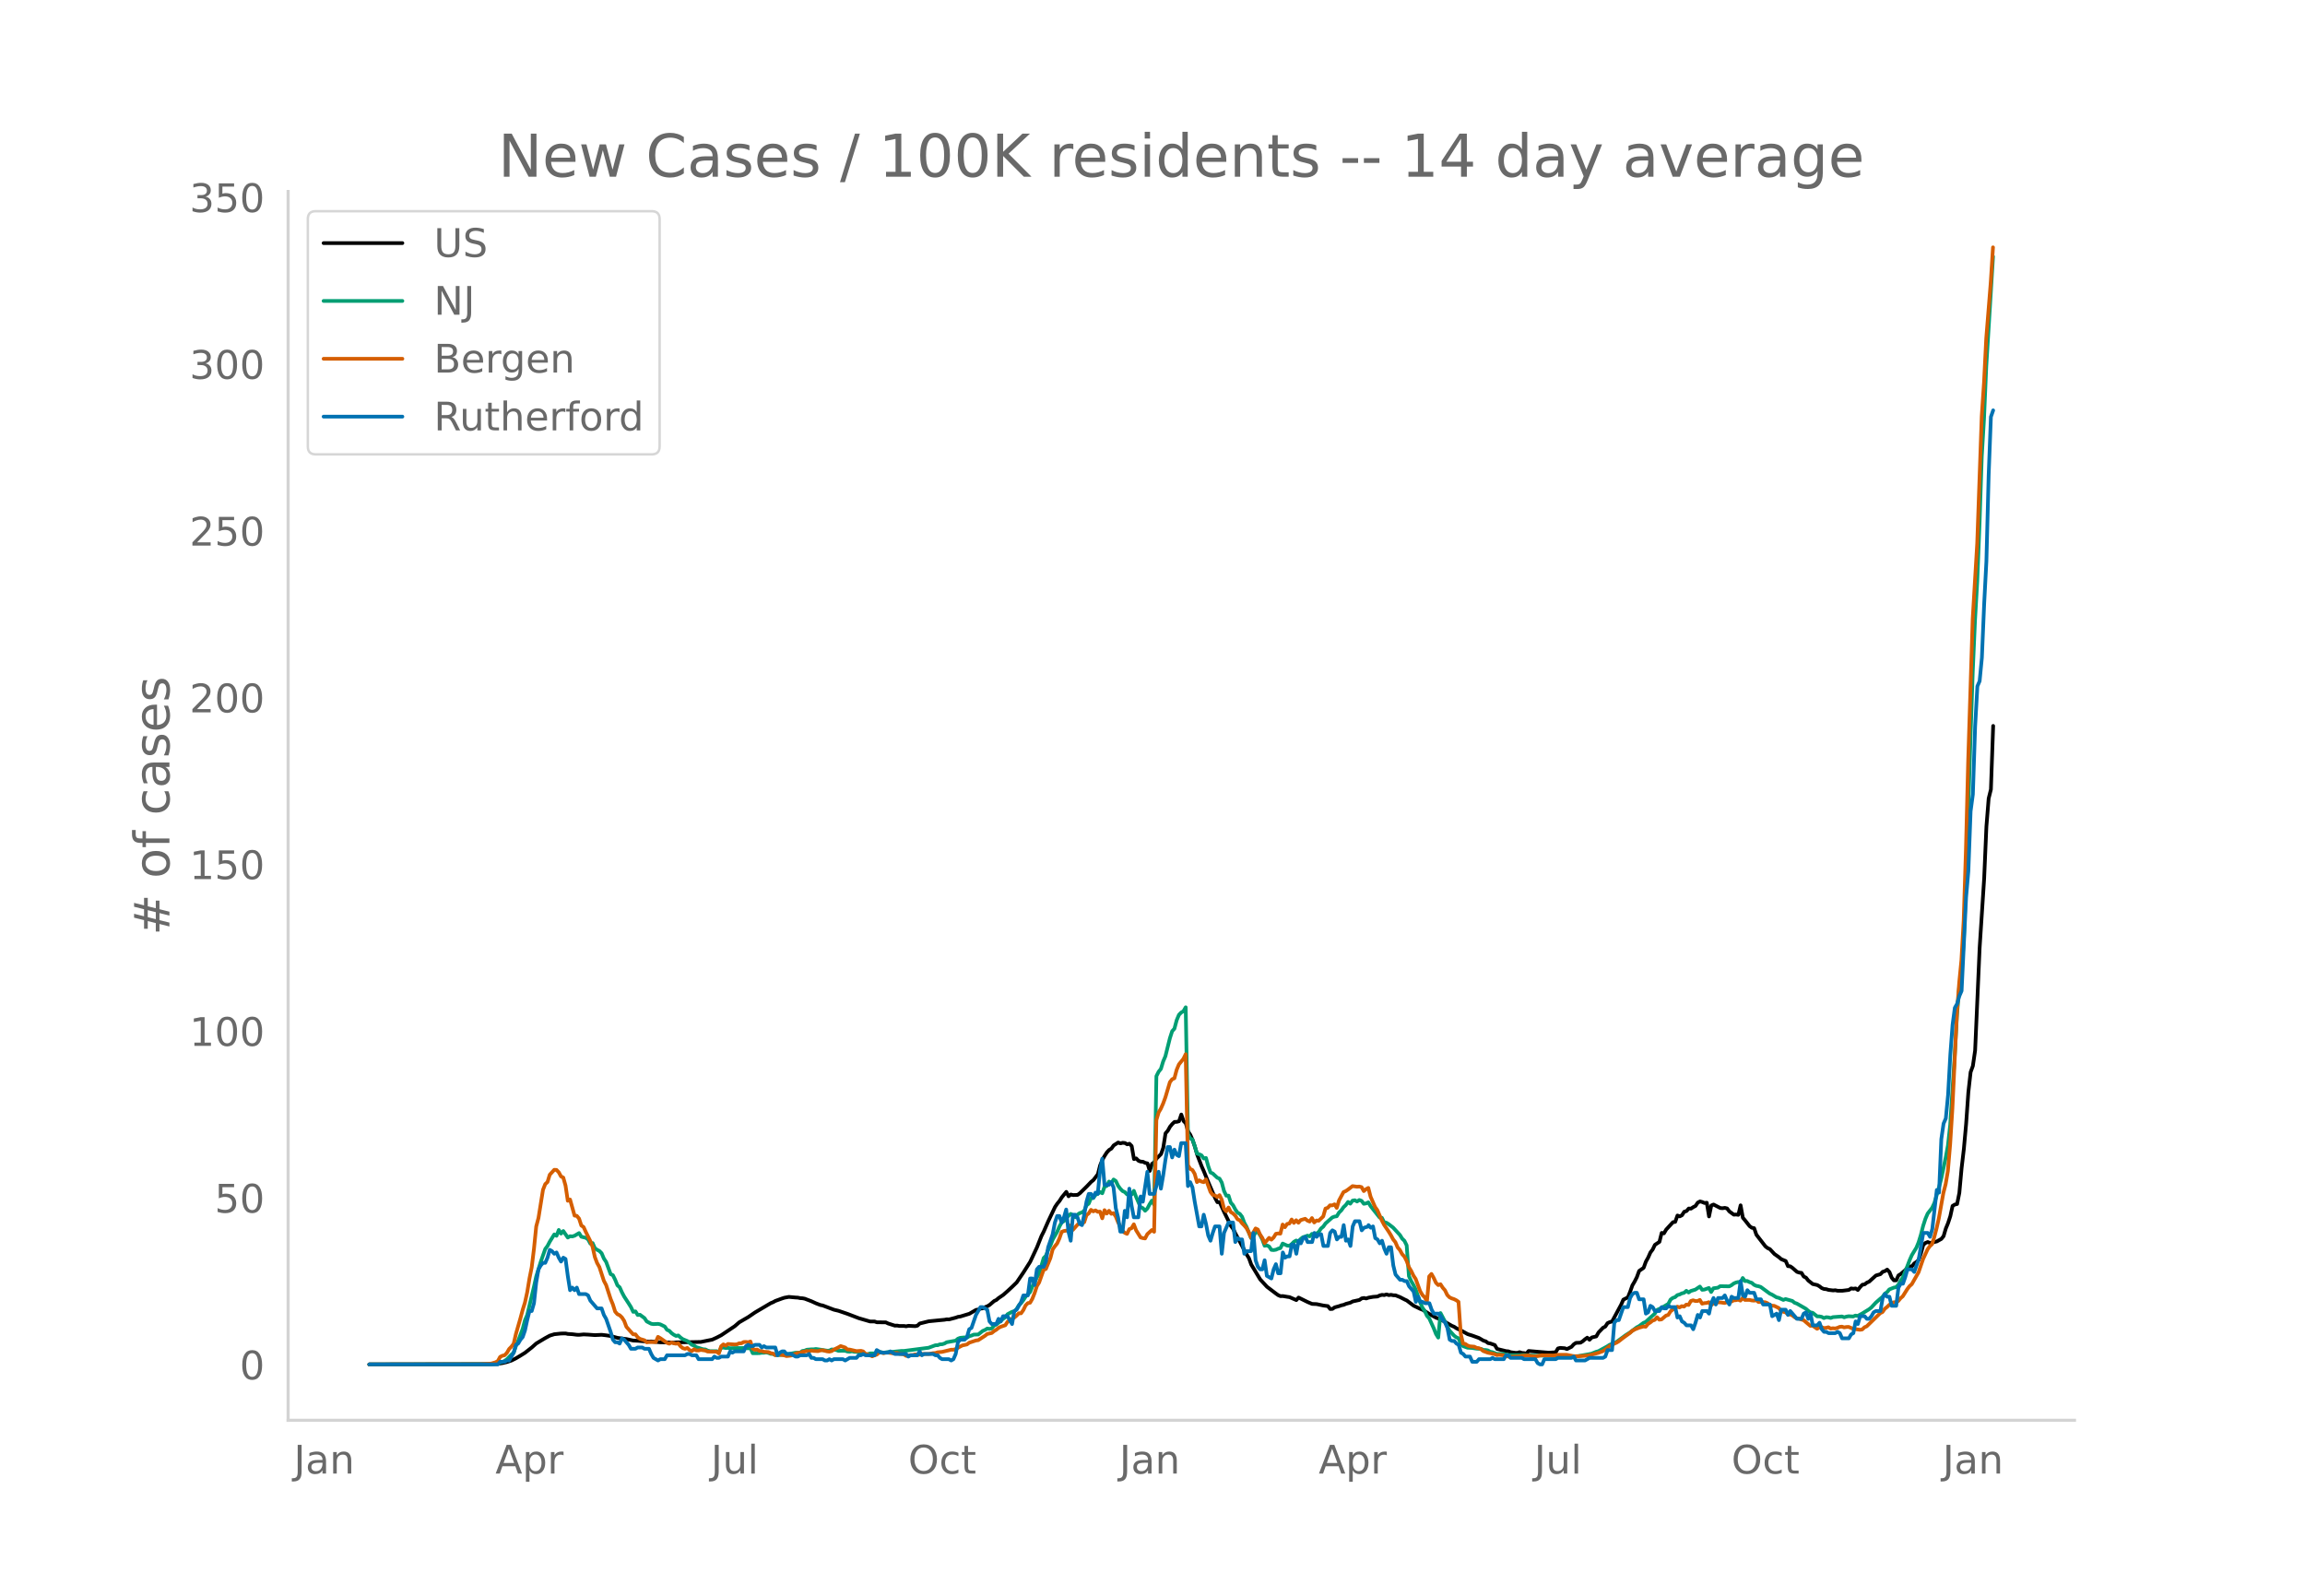 <svg height="864" viewBox="0 0 936 648" width="1248" xmlns="http://www.w3.org/2000/svg" xmlns:xlink="http://www.w3.org/1999/xlink"><defs><style>*{stroke-linecap:butt;stroke-linejoin:round}</style></defs><g id="figure_1"><path d="M0 648h936V0H0z" style="fill:#fff" id="patch_1"/><g id="axes_1"><path d="M117 576.72h725.4V77.76H117z" style="fill:none" id="patch_2"/><path clip-path="url(#p18bc441786)" d="m149.973 554.04 48.543-.083 3.664-.158 1.831-.28 1.832-.438 1.832-.6 1.832-.914 1.832-1.095 1.831-1.132 2.748-2.16 1.832-1.629 1.832-1.106 1.832-1.094 1.831-.997 1.832-.568 2.748-.283 1.832-.032.916.198 1.832.112 1.831.23.916.027 1.832-.175 1.832.087 2.748.2 2.747-.128 1.832.213 1.832.284 2.748.738 2.747.393.916.1 2.748.61 1.832.084 2.748.237 1.831.085.916-.043 3.664.352 4.58.054.915.121.916-.145 10.075-.186 4.58-.93 1.832-.84 1.832-.946 5.495-3.672 1.832-1.586 3.663-2.13 2.748-1.882 6.412-3.78.915-.368.916-.516 2.748-1.003.916-.298 1.832-.335 2.748.25.915.045.916.199.916.054.916.166 2.748 1.05 1.832.84 1.832.704.915.17 4.58 1.731 1.832.435 3.663 1.252 4.58 1.752 4.58 1.33 1.831.007.916.312 3.664.049.916.449 2.748.878.915-.03.916.162 1.832-.009.916.143.916-.202 2.748.14.916-.187.916-.878 3.663-.909 4.58-.45 1.832-.171.915-.176.916.038 2.748-.72.916-.329.916-.129 3.664-1.114 2.747-1.58.916-.147.916-.378.916-.089.916-.522.916-.331.916-.553 1.832-1.57.915-.44.916-.784 1.832-1.239 1.832-1.613 1.832-1.702 1.832-1.78 2.747-4.055 2.748-4.33 2.748-5.874 1.832-4.612.916-1.798 1.831-4.178 2.748-5.789.916-1.356.916-1.101.916-1.45 1.832-2.235.916 1.788.915-.717.916.224 1.832-.06.916-.665 2.748-2.701 1.832-1.913.916-.734 1.831-2.387.916-3.603.916-2.2.916-1.655.916-1.417.916-.98.916-.558.916-1.286 1.832-1.173.915.348.916-.236.916.089.916.533.916-.238.916.935.916 5.293.916-.275.916.947.916.35.916.063.915.468.916.197.916 3.064.916-2.88.916-.645.916-1.483 1.832-1.815.916-2.559.916-5.89.916-1.034.915-1.656.916-1.1.916-.853.916-.011.916-.25.916-2.73.916 2.636.916.933.916 3.263.916 1.417.916 2.077.915 2.649.916 3.219 1.832 4.793.916 2.055 1.832 4.507 2.748 6.395.916 1.66.915-.022 1.832 4.038 2.748 5.597.916 1.25.916 1.874 1.832 3.39 2.747 5.149.916 1.474.916 2.552 3.664 6.074 2.748 2.972 3.663 2.78.916.648.916.38.916-.043 1.832.308.916.133 2.747 1.196.916-1.033 3.664 1.817 1.832.768 1.832.077 2.747.577 1.832.237.916 1.173.916-.025.916-.64 1.832-.503.916-.328.915-.193.916-.4 1.832-.492.916-.493 2.748-.599.916-.644.916-.155.916.201.915-.334 1.832-.328 1.832-.138.916-.444.916-.23.916.103.916-.288.916.302.916-.135.915.187.916.028 1.832.731 1.832.946.916.424 2.748 2.092 2.747 1.328.916.347 2.748 1.714 2.748 1.522 1.832.65 4.58 2.64.915.38.916.612 1.832.855 2.747 1.53 1.832.563 2.748 1.002 1.832 1.074.916.273.916.7.916.155 1.831.651.916 1.562 3.664.905.916.08.916.352 1.832.25.915.02.916-.284.916.316.916.072.916.214.916-1.081 8.243.7 1.832-.126.916-.046.916-1.555.916-.228 1.832.139.915.332 1.832-.9.916-1.017.916-.6 1.832-.072.916-.585.916-.803.916-.65.916.852.915-.937 1.832-.429.916-1.609 1.832-1.904.916-.48.916-1.406.916-.408.916-.244 3.663-6.8.916-2.077 1.832-.917.916-2.27.916-2.6.916-1.548.916-1.812.916-2.514 1.831-1.26.916-2.523.916-1.63.916-2.08.916-1.192.916-1.907 1.832-1.21.916-3.635.916.177.915-1.54 2.748-2.986.916-.133.916-2.578.916.35.916-.452.916-1.446.916-.25.916-1.046.915.05.916-.617.916-.47.916-1.367.916-.47.916.24.916.393.916-.114.916 5.576.916-4.449.916-.39 2.747 1.418.916.076.916-.137.916.223.916 1.202 1.832 1.337.916-.063.916.132.915-3.867.916 5.045.916 1.082 1.832 2.328.916.659.916.157.916 2.66 3.663 4.742.916.706.916.416 1.832 1.97 1.832 1.297.916.798 1.832.75.916 2.097.915.052.916.647 1.832 1.605.916.315.916.108.916 1.493.916.44.916 1.16 1.832 1.446 1.831.397.916.534.916.712.916.354.916.082.916.29 1.832.218.916-.075.916.199 1.831.018 2.748-.34.916-.617.916.131.916-.133.916.636.916-1.197.916-.943.915-.14.916-.708.916-.4 2.748-2.492 1.832-.543.916-.956.916-.289.916-.614.915.995.916 2.294.916 1.082.916-.01.916-1.995.916-.554 1.832-1.574.916-.99.916-.504.916-.094.915-1.136.916-.626.916-.86.916-2.73.916-3.346.916-.786.916-.366.916.396 2.748-.623 1.831-1.015.916-1.117.916-3.108.916-2.225.916-2.79.916-4.176.916-.556.916-.206.916-4.52.916-10.041.915-7.777.916-10.133.916-12.931.916-8.153.916-2.512.916-6.312 1.832-41.632 1.832-28.13.916-21.106.915-11.433.916-3.706.916-25.76h0" style="fill:none;stroke:#000;stroke-linecap:round;stroke-width:1.5" id="line2d_1"/><path clip-path="url(#p18bc441786)" d="m149.973 554.04 49.459-.107 2.748-.357.915-.334.916-.173.916-.48.916-.627 1.832-1.908.916-.783.916-2.688.916-2.1 1.832-4.915.915-3.455.916-2.143 2.748-11.513.916-4.127 1.832-5.944 1.832-5.216.916-1.215.915-1.756 1.832-2.942.916.562.916-2.374.916 1.474.916-1.037 1.832 2.647.916-.544.916.087.915-.278 1.832-1.079.916 1.475 1.832.457.916.636.916 1.712.916-.22.916 2.068.916.667.915.464.916.93.916 2.156.916 1.37 1.832 4.966.916.422.916 1.848.916 2.252.916.802.916 2.037.915 1.733 1.832 2.81.916 1.464.916 1.94.916-.196.916 1.47.916-.096 1.832 1.355.916 1.357 1.831.95.916.136 1.832-.098.916.188 1.832.902.916 1.341.916.378.916.94.915.666.916.48.916-.187.916.848.916.659 1.832.748 1.832 1.523.916.351.916.611 2.747.873.916.063.916.454.916.239 1.832.025.916-.022.916.427.916-1.839.915-.043.916.165.916-.035.916.143 1.832-.06 3.664-.041 1.831.126.916-.102.916 2.099 1.832-.013.916-.033.916-.146.916.002.916-.14.916.225.916.366.915.03.916.436 1.832.003 3.664-.409 2.748-.524 1.831-.018.916-.697.916-.116.916-.383 1.832-.16h.916l.916-.144 1.832.265 2.747.425.916-.025.916-.492 1.832.23.916.335 1.832-.025.916.018.915.298.916.076.916-.175.916.213.916.036 1.832.387.916.38.916.231.916-.077.916-.303 2.747-.027.916-.303.916-.173.916.222 1.832-.294.916.027 4.58-.47.915.016 10.075-1.304 2.748-1.01.916-.021.916-.346.916-.05.916-.275.915-.53 3.664-.648.916-.8.916-.345 1.832-.182.916.098.916-.58.915-.25.916-.39 1.832-.062 1.832-1.448.916-.391.916-.568.916.148.916-.196.916-1.138.915-.411 2.748-2.328.916-.63.916-1.27 1.832-.977.916-.192.916-.91.916-1.54.915-.87.916-1.216.916-1.408 1.832-1.88.916-2.32.916-1.52.916-2.114.916-1.548 1.832-6.3.915-.927.916-2.399.916-1.754.916-2.418 1.832-3.193.916-2.13.916-1.658.916-.542 1.832-2.151.915-.76.916.6.916.76.916-1.057.916-.631.916-.272.916-.665.916-2.219.916-.713.916-2.246.916.02.915-1.308.916-.44.916-.705.916.485.916-2.655.916-.343.916-1.752.916.697.916-1.522.916.586.916 1.924.915 1.234.916.931.916.427.916.951.916-.377.916.453.916-1.535.916 2.44 1.832 4.235.916.336.915 1.07.916-.915.916-1.748.916-1.438.916 1.64.916-52.192.916-1.809.916-1.136.916-3.022.916-2.136 1.831-7.338.916-2.824.916-1.012.916-3.442.916-2.174.916-.94.916-.532.916-1.597.916 51.449.916 1.783.916.45.915 2.647.916 3.072.916.287.916.407.916 1.3.916-.206.916 3.341.916 2.555.916.413 1.832 1.713.915.368.916 1.609.916 3.407.916 1.915.916-.03.916 2.873.916 1.024.916 1.723.916 1.305.916.48.916 1.187.915 2.455.916 1.652 1.832 4.563.916-.526.916-1.958.916.014.916 1.287.916 1.778.916 2.506.916-.156.915.456.916 1.364.916.088.916-.149.916-.412.916-.241.916-1.849 1.832.83.916.09.916-.71.915-.919.916-.532.916.432.916-1.054.916-.716.916-.26.916-.378.916.292.916-1.002.916.349.916-.467.915-.676.916-1.393.916-.756.916-1.293 2.748-2.438.916-.35.916-.141.916-1.506.916-.87.915-1.302.916-.87.916-1.26.916.702.916-1.237.916-.15.916.506.916-.613.916.348.916 1.189.916-.158.915-.423.916 1.531 3.664 4.628.916.114.916 1.84.916.162.916.57 1.831 1.416 2.748 2.985.916 1.48.916.889.916 1.843.916 12.505.916 1.993.916 1.581.916 1.823 1.831 5.29.916 2.125.916 1.307.916 1.998.916 1.03 1.832 4.013.916 2.323.916 1.476.916-9.973 1.831 3.472.916 1.978.916 1.67 1.832 2.04.916.69.916.392.916 2.27.916.928 1.831.64 1.832.096 1.832.286 1.832.1.916.425.916.025.916.164.916.53.915.187 1.832.696 2.748.007 1.832.44 1.832.049 2.747.012 1.832-.11 2.748.24 2.748.104.916-.092.915.076 1.832-.068 4.58.3 1.832-.029 4.58.098 1.831-.134 4.58-.805.915-.2 1.832-.735.916-.246 1.832-1.002 1.832-1.009.916-.599 1.832-.674.915-.47 2.748-2.002.916-.69 1.832-1.16 2.748-2.077.916-.476 1.831-1.362.916-.37 1.832-1.714 1.832-1.635.916-1.506 1.832-.84 2.747-1.646.916-1.736.916-.674.916-.306.916-.831.916-.249.916-.465.916-.217.916-.815.916.686.915-.627 1.832-.557 1.832-1.226.916 1.312.916-.098 1.832-.643.916 1.637.916-1.509 1.831-.248.916-.61 3.664.07.916-.453.916-.696.916-.409.916-.212.915.357.916-1.972.916 1.249.916-.046.916.466.916.283.916.803.916.42.916.164.916.303 3.663 2.695.916.41 1.832 1.107.916.204 1.832.842.916-.352 2.747.765.916.75.916.316 3.664 2.102.916.812.916.65.916.178 1.831 1.453.916.012.916.184.916.498.916-.356.916.083.916.242.916-.347 3.663-.282.916.35.916-.287.916-.152 1.832.11.916-.38.916.154 1.832-1.005 2.747-1.69.916-.707 1.832-1.986 1.832-1.603.916-.753.916-1.28.916-.621.915-1.12 1.832-.735.916-.183.916-.957.916-1.647.916-1.35 1.832-4.589.916-2.412.916-2.063 1.831-3.002.916-2.232.916-3.013.916-3.615.916-2.838.916-2.149 1.832-2.378.916-1.962 1.831-6.202.916-3.518 1.832-8.664.916-4.949.916-8.33 1.832-28.298.916-16.211.916-11.236.916-7.028.915-11.803.916-23.399 1.832-59.115.916-26.953.916-20.81.916-15.952.916-23.002.916-27.641.916-15.402.916-21.26 2.747-44.542h0" style="fill:none;stroke:#009e73;stroke-linecap:round;stroke-width:1.5" id="line2d_2"/><path clip-path="url(#p18bc441786)" d="m149.973 554.04 44.88-.073 4.579-.26 1.832-.539.916-.498.915-1.691.916-.457.916-.207.916-.976.916-1.567.916-.934.916-1.183.916-3.995 1.832-6.371.916-3.425.915-2.947.916-4.192.916-5.562.916-4.576.916-7.493.916-9.07.916-3.444 1.832-11.436.916-2.314.916-.85.915-2.969 1.832-1.992.916.052.916.965.916 1.691.916.457.916 3.248.916 6.164.916-.508 1.831 6.527.916.114.916 1.1.916 2.812.916.612.916 2.024 1.832 3.694.916 2.355.916 4.12.916 2.428.915 1.62 1.832 5.603.916 1.733 1.832 5.645.916 2.22.916 2.906.916 1.059.916.415.916.871.915 1.412.916 2.428 1.832 2.054.916.997.916-.01.916 1.193.916.664 1.832.56.916.83.915-.114 2.748.02.916-2.126.916.518 2.748 1.92.916.332.916-.487.915.342.916.156.916-.146.916 1.204.916.737.916.28.916-.353.916.861.916.426.916-.768.916.498h.915l.916-.228 1.832.28.916.384 3.664.083.916.685.916-2.916.915-.758.916.53.916-.685 2.748.197.916-.062.916-.415.916-.01.916-.51.916-.03.915.114.916-.29.916 2.936.916.425.916-.093.916.57.916.011.916.332 1.832.104.916.436.915.176.916.644.916-.25.916.032 1.832.31.916.281 1.832-.207 2.747-1.09.916.02.916-.456.916-.093.916-.27.916.239.916-.405.916.166 1.832.083.916-.28.915-.094 1.832.467.916.104.916-.207.916-.602 1.832-.913.916-.53 1.832.592.915.788.916.042 2.748.633 1.832-.114.916.238.916 1.017.916.166 1.831.8.916-.405.916-.27.916-.82.916-.072.916.321.916-.238.916-.021 1.832.26 1.831-.156.916.373 1.832.208.916.633.916-.052.916-.25.916-.04.916-.24.916.104.916-.01.915-.27 2.748.02 1.832-.352.916-.041.916-.312 1.832-.166 3.663-.882.916.01.916-.259 1.832-1.038.916-.456 1.832-.394.916-.706 2.747-.913.916-.114 2.748-1.775.916-.747 1.832-.394.916-.758.915-.55.916-.757.916-.467 1.832-.623.916-1.39 1.832-1.266.916-.457.916-.778.916-.965.915.01.916-1.297.916-1.9.916-.943.916-.156.916-1.598.916-2.304.916-2.812.916-1.484 1.832-5.147.915-.363 1.832-4.41.916-3.497.916-1.329.916-1.13.916-2.014.916-2.677.916-.363 1.832-.27.915-2.034.916 1.837 1.832-2.076.916-.674.916.238.916-.601.916-2.844.916-.716.916-1.442.916.622.915-.404.916.58.916-.082.916 2.719.916-3.31.916 1.37.916-1.122.916 1.235.916-.27.916 1.38.916 2.294 1.831 3.476.916.862.916.394.916-1.91.916-.373.916-1.588.916 2.397 1.832 2.947.916.26.915.135.916-1.754 1.832-1.66.916.705.916-45.368.916-3.072.916-1.567.916-2.085.916-2.49 1.831-6.175.916-1.183.916-.394.916-3.435.916-2.2 1.832-2.273.916-1.868.916 45.057.916 1.547.916.425.915 1.577.916 3.331.916-.716.916.509.916.239.916-1.121 1.832 5.095.916 1.183.916.228.916.654.915-.778.916 1.878.916 3.642.916 1.048.916-1.535.916 1.857.916.55.916.913.916 1.463.916.395.916 1.214.915.923.916 1.09.916 1.681.916 2.169.916-2.148.916-1.609.916.447.916 2.054.916 1.36.916 2.085 1.831-2.127.916.726.916-.871.916-1.495.916-.155.916.083.916-3.694.916 1.09.916-1.34.916-.165.916-1.63.915 1.38.916-1.079.916 1.017.916-1.079 1.832-.53.916.748.916.373.916-1.41.916 1.784.916-.799.915.093 1.832-1.743.916-3.196.916-.311.916-1.007.916.02.916-.425.916 1.443.916-3.02 1.831-3.393.916-.405.916-.623 1.832-1.4 1.832.259.916-.073.916.229.916 1.608.916-.789.915-.487.916 3.559 1.832 4.192.916 1.277 1.832 4.202.916 1.744 1.832 2.719.916 1.483.915 1.702.916 1.142.916 2.127.916 1.069.916 1.67.916.997.916 1.785.916 2.51.916 1.506.916 1.899.916 1.38 1.831 4.991.916 1.525.916.914.916 1.629.916-10.097.916-1.007.916 1.62.916 1.981.916.924.916-.343.915 1.412.916 1.048.916 1.909.916.944.916.436.916.301.916.457.916.643.916 13.013.916 3.922.916.156.915.633.916.332 1.832.156.916.467.916.135.916.435.916.737 1.832.664 2.747.571.916.415.916-.135 1.832.218 1.832.498.916.083 3.663-.207.916-.218 2.748-.125.916.28 1.832.135 1.832-.31.915-.177.916.072 1.832-.03 1.832.103 1.832-.311 3.663.01 2.748.519 1.832.062 2.748-.176 1.832-.218 3.663-.996 1.832-.685.916-.602 1.832-1.484.916-.343.916-.601.915-.395.916-.55 1.832-1.432 2.748-1.982.916-.84.916-.53 1.832-.747 1.831-.518.916.103.916-1.152.916-.56.916-.757.916-.301.916-1.09.916.996.916-.104 1.831-1.556.916-.27.916-1.463.916-.695.916-.509.916-.695.916.311.916-.508.916.166.916-.81.916.156.915-1.598.916-.3.916.29.916.01.916-.446.916 1.515.916-.218.916-.073.916-.311.916 1.276.916-.82 1.831-.363.916-.02 1.832.27.916-.322.916-.031.916-.229.916-.508.916-.062.916-.208.915.384.916-1.048.916.768 1.832-.01.916.217.916.083.916-.176.916.726 1.832.042.915.062.916.384.916.778.916.229.916.072 1.832.882.916 1.08.916.446.916.218.916.726.915.125.916.394.916.716.916.55.916.052.916.363.916.228 2.748 2.345.916-.083 1.831 1.266.916-.55.916-.124.916.394.916-.093.916-.239.916.53.916-.125.916.083.916-.228.915-.415.916-.094.916.301.916-.156.916-.041 1.832.768 2.748.405.916-.125.915-.882.916-.405 5.496-5.354.916-.436.916-1.318.916-.726.915-.882 1.832-1.059.916.02.916-.518.916-1.131.916-.8 1.832-2.905.916-1.203.916-.81 2.747-4.836 1.832-5.354 1.832-3.954.916-1.286.916-.83.916-2.979.916-3.466.915-4.099 1.832-10.231.916-3.56.916-5.385.916-10.761.916-14.58 1.832-38.706.916-12.183.916-9.34.915-16.063.916-28.661.916-36.195 1.832-57.696 1.832-30.602 1.832-51.574.916-13.552.916-18.119 1.831-22.746.916-14.258h0" style="fill:none;stroke:#d55e00;stroke-linecap:round;stroke-width:1.5" id="line2d_3"/><path clip-path="url(#p18bc441786)" d="M149.973 554.04h52.207l.915-1.057h1.832l.916-.529h.916l1.832-3.17.916-3.172.916-.528.916-1.586.916-1.057.915-2.642.916-4.229.916-3.7h.916l.916-3.17.916-8.457.916-5.285.916-1.585.916-1.057h.916l.916-2.115.915-3.17.916.528.916 1.057.916-.529.916 2.114.916 1.586.916-1.586.916.529.916 6.87.916 5.814.916-1.057.915 1.057.916-1.057.916 2.643h2.748l.916.529.916 2.114 2.748 3.17h1.831l.916 2.643.916 1.586 1.832 5.285.916 3.171.916 1.057h.916l.916.529.916-2.114.915.528 1.832 2.114.916 1.586h1.832l.916-.529h1.832l.916.529h1.831l.916 2.114.916 1.585 1.832 1.057.916-.528h1.832l.916-1.586h7.327l.916-.528h.916l.916.528h1.832l.915 1.586h5.496l.916-1.057.916.528h.916l.916-.528h2.747l.916-2.114.916.528.916-.528h3.664l.916-2.114.915-.529.916.529h.916l.916-.529h1.832l.916 1.057.916-.528.916.528h3.663l.916 3.171.916-1.057.916-.528h.916l.916 1.057h1.832l1.832 1.057h.915l.916-.529h2.748l.916-.528.916 1.585h.916l.916.529h2.747l.916.528h.916l.916-.528.916.528.916-.528h3.664l.916.528 1.831-1.057h2.748l.916-1.057h.916l.916-.528.916.528h3.663l.916-2.114 1.832 1.057h2.748l.916-.528 1.832 1.057h4.58l.915 1.057.916-.529h2.748l.916-1.585.915 1.585.916-.528h3.664l.916.528h.916l.916 1.057.916.529h2.747l.916.528.916-.528.916-2.114.916-4.757.916-1.057h1.832l.916-1.057.916-3.171.915-.529 1.832-5.285 1.832-3.17h.916l1.832 1.056.916 4.757.916 1.057h1.831l.916-2.114.916 1.057.916-2.114h1.832l1.832 3.17.916-5.284.916-.529 1.831-3.17.916-2.643h1.832l.916-6.871h.916l.916 2.642.916-6.342.916-1.057h1.832l.915-2.114.916-5.814 1.832-5.285.916-4.757.916-2.642h.916l.916 2.642.916-2.114.916-3.17.916 8.984.915 3.7.916-10.57h.916l.916 1.056.916 2.643.916.529.916-4.229.916-5.285.916-3.17h.916l.916 1.585.915-2.114.916.528.916-9.513.916-4.757.916 10.57h1.832l.916-1.057.916 2.114.916 8.457.916 3.7.915 5.813h.916l.916-8.456.916 2.642.916-11.627.916 6.87.916 4.757h1.832l.916-8.456.916 2.114 1.831-12.156.916 8.985h1.832l.916-3.171.916-5.814.916 6.871.916-5.285.916-6.342.916-5.286h.915l.916 4.229.916-3.172.916 2.115.916.528.916-5.285h1.832l.916 17.441.916-1.586.916 2.114.915 5.814 1.832 10.042h.916l.916-4.757.916 3.7.916 4.757.916 2.114.916-3.171.916-2.643h1.831l.916 11.099.916-8.456 1.832-4.229h1.832l.916 7.928.916-1.585.916.528h.916l.915 5.814.916-1.057h1.832l.916-7.4.916 11.1.916 2.642.916 1.057h.916l.916-3.7.916 6.343 1.831 1.057.916-3.7.916-2.114.916 3.7H520l.916-8.457.916 2.114.916-.528h.916l.916-4.757h.915l.916 3.7.916-5.285.916 1.057.916-2.114.916-.529.916 2.114h1.832l.916-3.7.916 1.586.915-1.057h.916l.916 4.757h1.832l.916-5.285.916-1.057.916.528.916 3.171.916-1.057h.916l.915-4.756.916 6.342.916-.529.916 2.643.916-7.928.916-2.114h1.832l.916 3.7.916-1.057 1.831-.529v-.528l.916 1.057.916-.529.916 4.757.916.528.916 1.586.916-1.057.916 3.17.916 2.115.916-2.643h.916l.915 7.4.916 3.7 1.832 2.113h.916l.916.529h.916l.916 2.114 1.832 2.114.916 4.228.915-2.114.916 2.114h.916l.916.529h1.832l.916 2.642.916 1.586h1.832l.916 1.057.915 1.585.916 1.057.916 2.114.916 4.757.916.529h.916l.916 1.057.916.528.916 3.171.916.529.916 1.057h1.831l.916 2.114h1.832l.916-1.057h4.58l.915-.529.916.529h3.664l.916-1.586h.916l.916 1.057h4.58l.915.529h4.58l.916 1.585.916.529h.915l.916-2.114h4.58l.916-.529h5.495l.916-.528.916 1.585h3.664l1.832-1.057h5.495l.916-.528.916-2.643h1.832l.916-11.099.915-1.057h.916l1.832-5.285h1.832l.916-3.7.916-1.585.916-.529h.916l.916 2.643h1.831l.916 5.814.916-.529.916-2.642.916.528.916 1.586h1.832l.916-1.586.916.529h.915l.916-1.057.916.528h1.832l.916 4.228.916-.528.916 2.114.916.528.916 1.057h1.831l.916 1.586.916-2.643.916-3.17.916 1.056.916-2.642h1.832l.916 1.057.916-4.228.916-2.114.915 2.642.916-2.642h1.832l.916-1.057.916 2.114.916 1.585.916-3.171.916.529h1.832l.915-6.871.916 5.814.916.528.916-2.643.916 1.057h1.832l.916 2.643h1.832l.916 2.114h2.747l.916 4.757 1.832-1.057.916 2.642.916-4.228h1.832l.916 2.114.915-1.585 2.748 3.17h1.832l.916-2.113.916-.529.916 2.643.916-2.114.916 4.756h1.831l.916-1.057.916 2.643.916 1.057h.916l.916.529h2.748l.916-.529.915.529.916 2.114h2.748l.916-1.586.916-.528.916-4.757.916 1.057.916-3.171h1.831l.916 1.057h.916l.916-1.057.916-1.586.916-.528h1.832l.916-5.285.916-1.586.916 1.057h.915l.916 3.7h1.832l.916-7.4.916-1.585h.916l.916-2.643.916-3.17h1.832l.915 1.056 1.832-5.285 1.832-10.57h1.832l.916 1.585.916-3.17 1.832-15.856.915 1.057.916-21.67.916-6.342.916-2.114.916-9.513.916-16.384.916-12.156.916-6.871.916-1.586.916-3.17.916-2.115 1.831-38.053.916-10.57.916-24.312.916-6.871.916-27.483.916-16.384.916-2.114.916-9.513.916-21.67.916-17.44.915-34.883.916-23.783.916-2.643h0" style="fill:none;stroke:#0072b2;stroke-linecap:round;stroke-width:1.5" id="line2d_4"/><path d="M117 576.72V77.76" style="fill:none;stroke:#d3d3d3;stroke-linecap:square;stroke-linejoin:miter;stroke-width:1.25" id="patch_3"/><path d="M117 576.72h725.4" style="fill:none;stroke:#d3d3d3;stroke-linecap:square;stroke-linejoin:miter;stroke-width:1.25" id="patch_4"/><g id="matplotlib.axis_1"><g id="xtick_1"><g style="fill:#696969" transform="matrix(.16 0 0 -.16 119.322 598.378)" id="text_1"><defs><path d="M9.813 72.906h9.859V5.078q0-13.187-5-19.14-5-5.954-16.094-5.954h-3.75v8.297h3.078q6.531 0 9.219 3.672Q9.813-4.39 9.813 5.078z" id="DejaVuSans-74"/><path d="M34.281 27.484q-10.89 0-15.093-2.484-4.204-2.484-4.204-8.5 0-4.781 3.157-7.594 3.156-2.797 8.562-2.797 7.485 0 12 5.297 4.516 5.297 4.516 14.078v2zm17.922 3.72V0H43.22v8.297Q40.14 3.328 35.547.953q-4.594-2.375-11.234-2.375-8.391 0-13.36 4.719Q6 8.016 6 15.922q0 9.219 6.172 13.906 6.187 4.688 18.437 4.688h12.61v.89q0 6.203-4.078 9.594-4.078 3.39-11.453 3.39-4.688 0-9.141-1.124-4.438-1.125-8.531-3.375v8.312q4.921 1.906 9.562 2.844 4.64.953 9.031.953 11.875 0 17.735-6.156 5.86-6.14 5.86-18.64z" id="DejaVuSans-97"/><path d="M54.89 33.016V0h-8.984v32.719q0 7.765-3.031 11.61-3.031 3.858-9.078 3.858-7.281 0-11.484-4.64-4.204-4.625-4.204-12.64V0H9.08v54.688h9.03v-8.5q3.235 4.937 7.594 7.374Q30.078 56 35.797 56q9.422 0 14.25-5.828 4.844-5.828 4.844-17.156z" id="DejaVuSans-110"/></defs><use xlink:href="#DejaVuSans-74"/><use x="29.492" xlink:href="#DejaVuSans-97"/><use x="90.771" xlink:href="#DejaVuSans-110"/></g></g><g id="xtick_2"><g style="fill:#696969" transform="matrix(.16 0 0 -.16 201.162 598.378)" id="text_2"><defs><path d="M34.188 63.188 20.797 26.906h26.812zm-5.579 9.718h11.188L67.578 0h-10.25l-6.64 18.703h-32.86L11.188 0H.78z" id="DejaVuSans-65"/><path d="M18.11 8.203v-29H9.077v75.484h9.031v-8.296q2.844 4.875 7.157 7.234Q29.594 56 35.594 56q9.968 0 16.187-7.906 6.235-7.907 6.235-20.797T51.78 6.484q-6.218-7.906-16.187-7.906-6 0-10.328 2.375-4.313 2.375-7.157 7.25zm30.578 19.094q0 9.906-4.079 15.547-4.078 5.64-11.203 5.64-7.14 0-11.218-5.64-4.079-5.64-4.079-15.547 0-9.906 4.078-15.547 4.079-5.64 11.22-5.64 7.124 0 11.202 5.64t4.078 15.547z" id="DejaVuSans-112"/><path d="M41.11 46.297q-1.516.875-3.297 1.281Q36.03 48 33.89 48q-7.625 0-11.703-4.953-4.079-4.953-4.079-14.234V0H9.08v54.688h9.03v-8.5q2.844 4.984 7.375 7.39Q30.031 56 36.531 56q.922 0 2.047-.125 1.125-.11 2.484-.36z" id="DejaVuSans-114"/></defs><use xlink:href="#DejaVuSans-65"/><use x="68.408" xlink:href="#DejaVuSans-112"/><use x="131.885" xlink:href="#DejaVuSans-114"/></g></g><g id="xtick_3"><g style="fill:#696969" transform="matrix(.16 0 0 -.16 288.697 598.378)" id="text_3"><defs><path d="M8.5 21.578v33.11h8.984V21.922q0-7.766 3.016-11.656 3.031-3.875 9.094-3.875 7.265 0 11.484 4.64 4.234 4.64 4.234 12.656v31h8.985V0h-8.984v8.406Q42.047 3.422 37.718 1q-4.313-2.422-10.032-2.422-9.421 0-14.312 5.86Q8.5 10.296 8.5 21.578zM31.11 56z" id="DejaVuSans-117"/><path d="M9.422 75.984h8.984V0H9.422z" id="DejaVuSans-108"/></defs><use xlink:href="#DejaVuSans-74"/><use x="29.492" xlink:href="#DejaVuSans-117"/><use x="92.871" xlink:href="#DejaVuSans-108"/></g></g><g id="xtick_4"><g style="fill:#696969" transform="matrix(.16 0 0 -.16 368.781 598.378)" id="text_4"><defs><path d="M39.406 66.219q-10.75 0-17.078-8.016-6.312-8-6.312-21.828 0-13.766 6.312-21.781 6.328-8 17.078-8 10.735 0 17.016 8 6.281 8.015 6.281 21.781 0 13.828-6.281 21.828-6.281 8.016-17.016 8.016zm0 8q15.328 0 24.5-10.281 9.188-10.282 9.188-27.563 0-17.234-9.188-27.516-9.172-10.28-24.5-10.28-15.375 0-24.593 10.25-9.204 10.265-9.204 27.546t9.204 27.563q9.218 10.28 24.593 10.28z" id="DejaVuSans-79"/><path d="M48.781 52.594v-8.407q-3.812 2.11-7.64 3.157-3.828 1.047-7.735 1.047-8.75 0-13.593-5.547-4.829-5.532-4.829-15.547 0-10.016 4.829-15.563 4.843-5.53 13.593-5.53 3.907 0 7.735 1.046 3.828 1.047 7.64 3.156V2.094Q45.016.344 40.984-.531q-4.015-.89-8.562-.89-12.36 0-19.64 7.765-7.266 7.765-7.266 20.953 0 13.375 7.343 21.031Q20.22 56 33.016 56q4.14 0 8.093-.86 3.953-.843 7.672-2.546z" id="DejaVuSans-99"/><path d="M18.313 70.219V54.688h18.5v-6.985h-18.5V18.016q0-6.688 1.828-8.594 1.828-1.906 7.453-1.906h9.218V0h-9.218q-10.407 0-14.36 3.875-3.953 3.89-3.953 14.14v29.688H2.687v6.984h6.594V70.22z" id="DejaVuSans-116"/></defs><use xlink:href="#DejaVuSans-79"/><use x="78.711" xlink:href="#DejaVuSans-99"/><use x="133.691" xlink:href="#DejaVuSans-116"/></g></g><g id="xtick_5"><g style="fill:#696969" transform="matrix(.16 0 0 -.16 454.545 598.378)" id="text_5"><use xlink:href="#DejaVuSans-74"/><use x="29.492" xlink:href="#DejaVuSans-97"/><use x="90.771" xlink:href="#DejaVuSans-110"/></g></g><g id="xtick_6"><g style="fill:#696969" transform="matrix(.16 0 0 -.16 535.47 598.378)" id="text_6"><use xlink:href="#DejaVuSans-65"/><use x="68.408" xlink:href="#DejaVuSans-112"/><use x="131.885" xlink:href="#DejaVuSans-114"/></g></g><g id="xtick_7"><g style="fill:#696969" transform="matrix(.16 0 0 -.16 623.004 598.378)" id="text_7"><use xlink:href="#DejaVuSans-74"/><use x="29.492" xlink:href="#DejaVuSans-117"/><use x="92.871" xlink:href="#DejaVuSans-108"/></g></g><g id="xtick_8"><g style="fill:#696969" transform="matrix(.16 0 0 -.16 703.088 598.378)" id="text_8"><use xlink:href="#DejaVuSans-79"/><use x="78.711" xlink:href="#DejaVuSans-99"/><use x="133.691" xlink:href="#DejaVuSans-116"/></g></g><g id="xtick_9"><g style="fill:#696969" transform="matrix(.16 0 0 -.16 788.852 598.378)" id="text_9"><use xlink:href="#DejaVuSans-74"/><use x="29.492" xlink:href="#DejaVuSans-97"/><use x="90.771" xlink:href="#DejaVuSans-110"/></g></g></g><g id="matplotlib.axis_2"><g id="ytick_1"><g style="fill:#696969" transform="matrix(.16 0 0 -.16 97.32 560.119)" id="text_10"><defs><path d="M31.781 66.406q-7.61 0-11.453-7.5Q16.5 51.422 16.5 36.375q0-14.984 3.828-22.484 3.844-7.5 11.453-7.5 7.672 0 11.5 7.5 3.844 7.5 3.844 22.484 0 15.047-3.844 22.531-3.828 7.5-11.5 7.5zm0 7.813q12.266 0 18.735-9.703 6.468-9.688 6.468-28.141 0-18.406-6.468-28.11-6.47-9.687-18.735-9.687-12.25 0-18.718 9.688-6.47 9.703-6.47 28.109 0 18.453 6.47 28.14Q19.53 74.22 31.78 74.22z" id="DejaVuSans-48"/></defs><use xlink:href="#DejaVuSans-48"/></g></g><g id="ytick_2"><g style="fill:#696969" transform="matrix(.16 0 0 -.16 87.14 492.404)" id="text_11"><defs><path d="M10.797 72.906h38.719v-8.312H19.828v-17.86q2.14.735 4.281 1.094 2.157.36 4.313.36 12.203 0 19.328-6.688 7.14-6.688 7.14-18.11 0-11.765-7.328-18.296-7.328-6.516-20.656-6.516-4.593 0-9.36.781-4.75.782-9.827 2.344v9.922q4.39-2.39 9.078-3.563 4.687-1.171 9.906-1.171 8.453 0 13.375 4.437 4.938 4.438 4.938 12.063 0 7.609-4.938 12.047-4.922 4.453-13.375 4.453-3.953 0-7.89-.875-3.922-.875-8.016-2.735z" id="DejaVuSans-53"/></defs><use xlink:href="#DejaVuSans-53"/><use x="63.623" xlink:href="#DejaVuSans-48"/></g></g><g id="ytick_3"><g style="fill:#696969" transform="matrix(.16 0 0 -.16 76.96 424.69)" id="text_12"><defs><path d="M12.406 8.297h16.11v55.625l-17.532-3.516v8.985l17.438 3.515h9.86V8.296H54.39V0H12.406z" id="DejaVuSans-49"/></defs><use xlink:href="#DejaVuSans-49"/><use x="63.623" xlink:href="#DejaVuSans-48"/><use x="127.246" xlink:href="#DejaVuSans-48"/></g></g><g id="ytick_4"><g style="fill:#696969" transform="matrix(.16 0 0 -.16 76.96 356.976)" id="text_13"><use xlink:href="#DejaVuSans-49"/><use x="63.623" xlink:href="#DejaVuSans-53"/><use x="127.246" xlink:href="#DejaVuSans-48"/></g></g><g id="ytick_5"><g style="fill:#696969" transform="matrix(.16 0 0 -.16 76.96 289.262)" id="text_14"><defs><path d="M19.188 8.297h34.421V0H7.33v8.297q5.609 5.812 15.296 15.594 9.703 9.797 12.188 12.64 4.734 5.313 6.609 9 1.89 3.688 1.89 7.25 0 5.813-4.078 9.469-4.078 3.672-10.625 3.672-4.64 0-9.797-1.61-5.14-1.609-11-4.89v9.969Q13.767 71.78 18.938 73q5.188 1.219 9.485 1.219 11.328 0 18.062-5.672 6.735-5.656 6.735-15.125 0-4.5-1.688-8.531-1.672-4.016-6.125-9.485-1.218-1.422-7.765-8.187-6.532-6.766-18.453-18.922z" id="DejaVuSans-50"/></defs><use xlink:href="#DejaVuSans-50"/><use x="63.623" xlink:href="#DejaVuSans-48"/><use x="127.246" xlink:href="#DejaVuSans-48"/></g></g><g id="ytick_6"><g style="fill:#696969" transform="matrix(.16 0 0 -.16 76.96 221.547)" id="text_15"><use xlink:href="#DejaVuSans-50"/><use x="63.623" xlink:href="#DejaVuSans-53"/><use x="127.246" xlink:href="#DejaVuSans-48"/></g></g><g id="ytick_7"><g style="fill:#696969" transform="matrix(.16 0 0 -.16 76.96 153.833)" id="text_16"><defs><path d="M40.578 39.313Q47.656 37.797 51.625 33q3.984-4.781 3.984-11.813 0-10.78-7.422-16.703-7.421-5.906-21.093-5.906-4.578 0-9.438.906-4.86.907-10.031 2.72v9.515q4.094-2.39 8.969-3.61 4.89-1.218 10.218-1.218 9.266 0 14.125 3.656 4.86 3.656 4.86 10.64 0 6.454-4.516 10.079-4.515 3.64-12.562 3.64h-8.5v8.11h8.89q7.266 0 11.125 2.906 3.86 2.906 3.86 8.375 0 5.61-3.985 8.61-3.968 3.015-11.39 3.015-4.063 0-8.703-.89-4.641-.876-10.203-2.72v8.782q5.624 1.562 10.53 2.344 4.907.78 9.25.78 11.235 0 17.766-5.109 6.547-5.093 6.547-13.78 0-6.063-3.468-10.235-3.47-4.172-9.86-5.782z" id="DejaVuSans-51"/></defs><use xlink:href="#DejaVuSans-51"/><use x="63.623" xlink:href="#DejaVuSans-48"/><use x="127.246" xlink:href="#DejaVuSans-48"/></g></g><g id="ytick_8"><g style="fill:#696969" transform="matrix(.16 0 0 -.16 76.96 86.119)" id="text_17"><use xlink:href="#DejaVuSans-51"/><use x="63.623" xlink:href="#DejaVuSans-53"/><use x="127.246" xlink:href="#DejaVuSans-48"/></g></g><g style="fill:#696969" transform="matrix(0 -.2 -.2 0 68.8 379.813)" id="text_18"><defs><path d="M51.125 44H36.922l-4.11-16.313h14.313zm-7.328 27.781-5.078-20.265h14.265L58.11 71.78h7.813L60.89 51.516h15.234V44h-17.14l-4-16.313h15.53V20.22H53.079L48 0h-7.813l5.032 20.219H30.906L25.875 0h-7.86l5.079 20.219H7.719v7.468h17.187L29 44H13.281v7.516h17.625l4.985 20.265z" id="DejaVuSans-35"/><path d="M30.61 48.39q-7.22 0-11.422-5.64-4.204-5.64-4.204-15.453 0-9.813 4.172-15.453 4.188-5.64 11.453-5.64 7.188 0 11.375 5.655 4.203 5.672 4.203 15.438 0 9.719-4.203 15.406-4.187 5.688-11.375 5.688zm0 7.61q11.718 0 18.406-7.625 6.703-7.61 6.703-21.078 0-13.422-6.703-21.078-6.688-7.64-18.407-7.64-11.765 0-18.437 7.64-6.656 7.656-6.656 21.078 0 13.469 6.656 21.078Q18.844 56 30.609 56z" id="DejaVuSans-111"/><path d="M37.11 75.984V68.5h-8.594q-4.828 0-6.72-1.953-1.874-1.953-1.874-7.031v-4.828h14.797v-6.985H19.922V0H10.89v47.703H2.297v6.984h8.594V58.5q0 9.125 4.25 13.297 4.25 4.187 13.468 4.187z" id="DejaVuSans-102"/><path d="M44.281 53.078v-8.5q-3.797 1.953-7.906 2.922-4.094.984-8.5.984-6.688 0-10.031-2.047-3.344-2.046-3.344-6.156 0-3.125 2.39-4.906 2.391-1.781 9.626-3.39l3.078-.688q9.562-2.047 13.593-5.781 4.032-3.735 4.032-10.422 0-7.625-6.032-12.078-6.03-4.438-16.578-4.438-4.39 0-9.156.86Q10.688.296 5.422 2v9.281q4.984-2.594 9.812-3.89 4.829-1.282 9.579-1.282 6.343 0 9.75 2.172 3.421 2.172 3.421 6.125 0 3.656-2.468 5.61-2.453 1.953-10.813 3.765l-3.125.735q-8.344 1.75-12.062 5.39-3.704 3.64-3.704 9.985 0 7.718 5.47 11.906Q16.75 56 26.811 56q4.97 0 9.36-.734 4.406-.72 8.11-2.188z" id="DejaVuSans-115"/><path d="M56.203 29.594v-4.39H14.891q.593-9.282 5.593-14.142 5-4.859 13.938-4.859 5.172 0 10.031 1.266 4.86 1.265 9.656 3.812v-8.5Q49.266.734 44.187-.344 39.11-1.422 33.892-1.422q-13.094 0-20.735 7.61-7.64 7.625-7.64 20.625 0 13.421 7.25 21.296Q20.016 56 32.328 56q11.031 0 17.453-7.11 6.422-7.093 6.422-19.296zm-8.984 2.64q-.094 7.36-4.125 11.75-4.032 4.407-10.672 4.407-7.516 0-12.031-4.25-4.516-4.25-5.203-11.97z" id="DejaVuSans-101"/></defs><use xlink:href="#DejaVuSans-35"/><use x="83.789" xlink:href="#DejaVuSans-32"/><use x="115.576" xlink:href="#DejaVuSans-111"/><use x="176.758" xlink:href="#DejaVuSans-102"/><use x="211.963" xlink:href="#DejaVuSans-32"/><use x="243.75" xlink:href="#DejaVuSans-99"/><use x="298.73" xlink:href="#DejaVuSans-97"/><use x="360.01" xlink:href="#DejaVuSans-115"/><use x="412.109" xlink:href="#DejaVuSans-101"/><use x="473.633" xlink:href="#DejaVuSans-115"/></g></g><g style="fill:#696969" transform="matrix(.24 0 0 -.24 202.252 71.76)" id="text_19"><defs><path d="M9.813 72.906h13.28l32.329-60.984v60.984h9.562V0h-13.28L19.39 60.984V0H9.813z" id="DejaVuSans-78"/><path d="M4.203 54.688h8.985l11.234-42.672 11.172 42.672h10.593l11.235-42.672 11.187 42.672h8.985L63.28 0H52.688L40.922 44.828 29.109 0H18.5z" id="DejaVuSans-119"/><path d="M64.406 67.281v-10.39q-4.984 4.64-10.625 6.922-5.64 2.296-11.984 2.296-12.5 0-19.14-7.64-6.641-7.64-6.641-22.094 0-14.406 6.64-22.047 6.64-7.64 19.14-7.64 6.345 0 11.985 2.296 5.64 2.297 10.625 6.938V5.609Q59.234 2.094 53.437.33q-5.78-1.75-12.218-1.75-16.563 0-26.094 10.124-9.516 10.14-9.516 27.672 0 17.578 9.516 27.703 9.531 10.14 26.094 10.14 6.531 0 12.312-1.734 5.797-1.734 10.875-5.203z" id="DejaVuSans-67"/><path d="M25.39 72.906h8.297L8.297-9.28H0z" id="DejaVuSans-47"/><path d="M9.813 72.906h9.859V42.094L52.39 72.906h12.703L28.906 38.922 67.672 0H54.688L19.672 35.11V0h-9.86z" id="DejaVuSans-75"/><path d="M9.422 54.688h8.984V0H9.422zm0 21.296h8.984v-11.39H9.422z" id="DejaVuSans-105"/><path d="M45.406 46.39v29.594h8.985V0h-8.985v8.203Q42.578 3.328 38.25.953q-4.313-2.375-10.375-2.375-9.906 0-16.14 7.906-6.22 7.922-6.22 20.813 0 12.89 6.22 20.797Q17.968 56 27.874 56q6.063 0 10.375-2.375 4.328-2.36 7.156-7.234zm-30.61-19.093q0-9.906 4.079-15.547 4.078-5.64 11.203-5.64 7.125 0 11.219 5.64 4.11 5.64 4.11 15.547 0 9.906-4.11 15.547-4.094 5.64-11.219 5.64-7.125 0-11.203-5.64-4.078-5.64-4.078-15.547z" id="DejaVuSans-100"/><path d="M4.89 31.39h26.313v-8H4.891z" id="DejaVuSans-45"/><path d="M37.797 64.313 12.89 25.39h24.906zm-2.594 8.593H47.61V25.391h10.407v-8.203H47.609V0h-9.812v17.188H4.89v9.515z" id="DejaVuSans-52"/><path d="M32.172-5.078q-3.797-9.766-7.422-12.735-3.61-2.984-9.656-2.984H7.906v7.516h5.282q3.703 0 5.75 1.765Q21-9.766 23.483-3.219l1.61 4.094-22.11 53.813H12.5l17.094-42.766 17.093 42.766h9.516z" id="DejaVuSans-121"/><path d="M2.984 54.688H12.5L29.594 8.797l17.093 45.89h9.516L35.687 0H23.485z" id="DejaVuSans-118"/><path d="M45.406 27.984q0 9.766-4.031 15.125-4.016 5.375-11.297 5.375-7.219 0-11.25-5.375-4.031-5.359-4.031-15.125 0-9.718 4.031-15.093t11.25-5.375q7.281 0 11.297 5.375 4.031 5.375 4.031 15.093zm8.985-21.203q0-13.953-6.203-20.765Q42-20.797 29.203-20.797q-4.734 0-8.937.703-4.203.703-8.157 2.172v8.735q3.954-2.141 7.813-3.157 3.86-1.031 7.86-1.031 8.843 0 13.234 4.61 4.39 4.609 4.39 13.937v4.453q-2.781-4.844-7.125-7.234Q33.938 0 27.875 0 17.828 0 11.672 7.656q-6.156 7.672-6.156 20.328 0 12.688 6.156 20.344Q17.828 56 27.875 56q6.063 0 10.406-2.39 4.344-2.391 7.125-7.22v8.297h8.985z" id="DejaVuSans-103"/></defs><use xlink:href="#DejaVuSans-78"/><use x="74.805" xlink:href="#DejaVuSans-101"/><use x="136.328" xlink:href="#DejaVuSans-119"/><use x="218.115" xlink:href="#DejaVuSans-32"/><use x="249.902" xlink:href="#DejaVuSans-67"/><use x="319.727" xlink:href="#DejaVuSans-97"/><use x="381.006" xlink:href="#DejaVuSans-115"/><use x="433.105" xlink:href="#DejaVuSans-101"/><use x="494.629" xlink:href="#DejaVuSans-115"/><use x="546.729" xlink:href="#DejaVuSans-32"/><use x="578.516" xlink:href="#DejaVuSans-47"/><use x="612.207" xlink:href="#DejaVuSans-32"/><use x="643.994" xlink:href="#DejaVuSans-49"/><use x="707.617" xlink:href="#DejaVuSans-48"/><use x="771.24" xlink:href="#DejaVuSans-48"/><use x="834.863" xlink:href="#DejaVuSans-75"/><use x="900.439" xlink:href="#DejaVuSans-32"/><use x="932.227" xlink:href="#DejaVuSans-114"/><use x="971.09" xlink:href="#DejaVuSans-101"/><use x="1032.613" xlink:href="#DejaVuSans-115"/><use x="1084.713" xlink:href="#DejaVuSans-105"/><use x="1112.496" xlink:href="#DejaVuSans-100"/><use x="1175.973" xlink:href="#DejaVuSans-101"/><use x="1237.496" xlink:href="#DejaVuSans-110"/><use x="1300.875" xlink:href="#DejaVuSans-116"/><use x="1340.084" xlink:href="#DejaVuSans-115"/><use x="1392.184" xlink:href="#DejaVuSans-32"/><use x="1423.971" xlink:href="#DejaVuSans-45"/><use x="1460.055" xlink:href="#DejaVuSans-45"/><use x="1496.139" xlink:href="#DejaVuSans-32"/><use x="1527.926" xlink:href="#DejaVuSans-49"/><use x="1591.549" xlink:href="#DejaVuSans-52"/><use x="1655.172" xlink:href="#DejaVuSans-32"/><use x="1686.959" xlink:href="#DejaVuSans-100"/><use x="1750.436" xlink:href="#DejaVuSans-97"/><use x="1811.715" xlink:href="#DejaVuSans-121"/><use x="1870.895" xlink:href="#DejaVuSans-32"/><use x="1902.682" xlink:href="#DejaVuSans-97"/><use x="1963.961" xlink:href="#DejaVuSans-118"/><use x="2023.141" xlink:href="#DejaVuSans-101"/><use x="2084.664" xlink:href="#DejaVuSans-114"/><use x="2125.777" xlink:href="#DejaVuSans-97"/><use x="2187.057" xlink:href="#DejaVuSans-103"/><use x="2250.533" xlink:href="#DejaVuSans-101"/></g><g id="legend_1"><path d="M128.2 184.5h136.45q3.2 0 3.2-3.2V88.96q0-3.2-3.2-3.2H128.2q-3.2 0-3.2 3.2v92.34q0 3.2 3.2 3.2z" style="fill:none;opacity:.8;stroke:#ccc;stroke-linejoin:miter" id="patch_5"/><path d="M131.4 98.718h32" style="fill:none;stroke:#000;stroke-linecap:round;stroke-width:1.5" id="line2d_5"/><g style="fill:#696969" transform="matrix(.16 0 0 -.16 176.2 104.317)" id="text_20"><defs><path d="M8.688 72.906h9.921V28.61q0-11.718 4.235-16.875 4.25-5.14 13.781-5.14 9.469 0 13.719 5.14 4.25 5.157 4.25 16.875v44.297H64.5V27.391q0-14.25-7.063-21.532-7.046-7.28-20.812-7.28-13.828 0-20.89 7.28-7.047 7.282-7.047 21.532z" id="DejaVuSans-85"/><path d="M53.516 70.516V60.89q-5.61 2.687-10.594 4-4.984 1.328-9.625 1.328-8.047 0-12.422-3.125t-4.375-8.89q0-4.845 2.906-7.313 2.907-2.453 11.016-3.97l5.953-1.218q11.031-2.11 16.281-7.406 5.25-5.297 5.25-14.172 0-10.61-7.11-16.078-7.093-5.469-20.812-5.469-5.172 0-11.015 1.172Q13.14.922 6.89 3.219v10.156q6-3.36 11.765-5.078 5.766-1.703 11.328-1.703 8.438 0 13.032 3.312 4.593 3.328 4.593 9.485 0 5.359-3.297 8.39-3.296 3.032-10.812 4.547L27.484 33.5q-11.03 2.188-15.968 6.875-4.922 4.688-4.922 13.047 0 9.672 6.812 15.234 6.813 5.563 18.766 5.563 5.14 0 10.453-.938 5.328-.922 10.89-2.765z" id="DejaVuSans-83"/></defs><use xlink:href="#DejaVuSans-85"/><use x="73.193" xlink:href="#DejaVuSans-83"/></g><path d="M131.4 122.203h32" style="fill:none;stroke:#009e73;stroke-linecap:round;stroke-width:1.5" id="line2d_7"/><g style="fill:#696969" transform="matrix(.16 0 0 -.16 176.2 127.802)" id="text_21"><use xlink:href="#DejaVuSans-78"/><use x="74.805" xlink:href="#DejaVuSans-74"/></g><path d="M131.4 145.688h32" style="fill:none;stroke:#d55e00;stroke-linecap:round;stroke-width:1.5" id="line2d_9"/><g style="fill:#696969" transform="matrix(.16 0 0 -.16 176.2 151.287)" id="text_22"><defs><path d="M19.672 34.813V8.108H35.5q7.953 0 11.781 3.297 3.844 3.297 3.844 10.078 0 6.844-3.844 10.078-3.828 3.25-11.781 3.25zm0 29.984V42.828h14.61q7.218 0 10.75 2.703 3.546 2.719 3.546 8.282 0 5.515-3.547 8.25-3.531 2.734-10.75 2.734zm-9.86 8.11h25.204q11.28 0 17.375-4.688Q58.5 63.53 58.5 54.89q0-6.703-3.125-10.657-3.125-3.953-9.188-4.922 7.282-1.562 11.313-6.53 4.031-4.954 4.031-12.376 0-9.765-6.64-15.093Q48.25 0 35.984 0H9.812z" id="DejaVuSans-66"/></defs><use xlink:href="#DejaVuSans-66"/><use x="68.604" xlink:href="#DejaVuSans-101"/><use x="130.127" xlink:href="#DejaVuSans-114"/><use x="169.49" xlink:href="#DejaVuSans-103"/><use x="232.967" xlink:href="#DejaVuSans-101"/><use x="294.49" xlink:href="#DejaVuSans-110"/></g><path d="M131.4 169.173h32" style="fill:none;stroke:#0072b2;stroke-linecap:round;stroke-width:1.5" id="line2d_11"/><g style="fill:#696969" transform="matrix(.16 0 0 -.16 176.2 174.773)" id="text_23"><defs><path d="M44.39 34.188q3.172-1.079 6.172-4.594 3-3.516 6.032-9.672L66.609 0H56l-9.313 18.703q-3.624 7.328-7.015 9.719-3.39 2.39-9.25 2.39h-10.75V0h-9.86v72.906h22.266q12.5 0 18.656-5.234 6.157-5.219 6.157-15.766 0-6.89-3.203-11.437-3.204-4.532-9.297-6.282zM19.673 64.797V38.922h12.406q7.125 0 10.766 3.297 3.64 3.297 3.64 9.687 0 6.39-3.64 9.64-3.64 3.25-10.766 3.25z" id="DejaVuSans-82"/><path d="M54.89 33.016V0h-8.984v32.719q0 7.765-3.031 11.61-3.031 3.858-9.078 3.858-7.281 0-11.484-4.64-4.204-4.625-4.204-12.64V0H9.08v75.984h9.03V46.188q3.235 4.937 7.594 7.374Q30.078 56 35.797 56q9.422 0 14.25-5.828 4.844-5.828 4.844-17.156z" id="DejaVuSans-104"/></defs><use xlink:href="#DejaVuSans-82"/><use x="64.982" xlink:href="#DejaVuSans-117"/><use x="128.361" xlink:href="#DejaVuSans-116"/><use x="167.57" xlink:href="#DejaVuSans-104"/><use x="230.949" xlink:href="#DejaVuSans-101"/><use x="292.473" xlink:href="#DejaVuSans-114"/><use x="333.586" xlink:href="#DejaVuSans-102"/><use x="368.791" xlink:href="#DejaVuSans-111"/><use x="429.973" xlink:href="#DejaVuSans-114"/><use x="469.336" xlink:href="#DejaVuSans-100"/></g></g></g></g><defs><clipPath id="p18bc441786"><path d="M117 77.76h725.4v498.96H117z"/></clipPath></defs></svg>